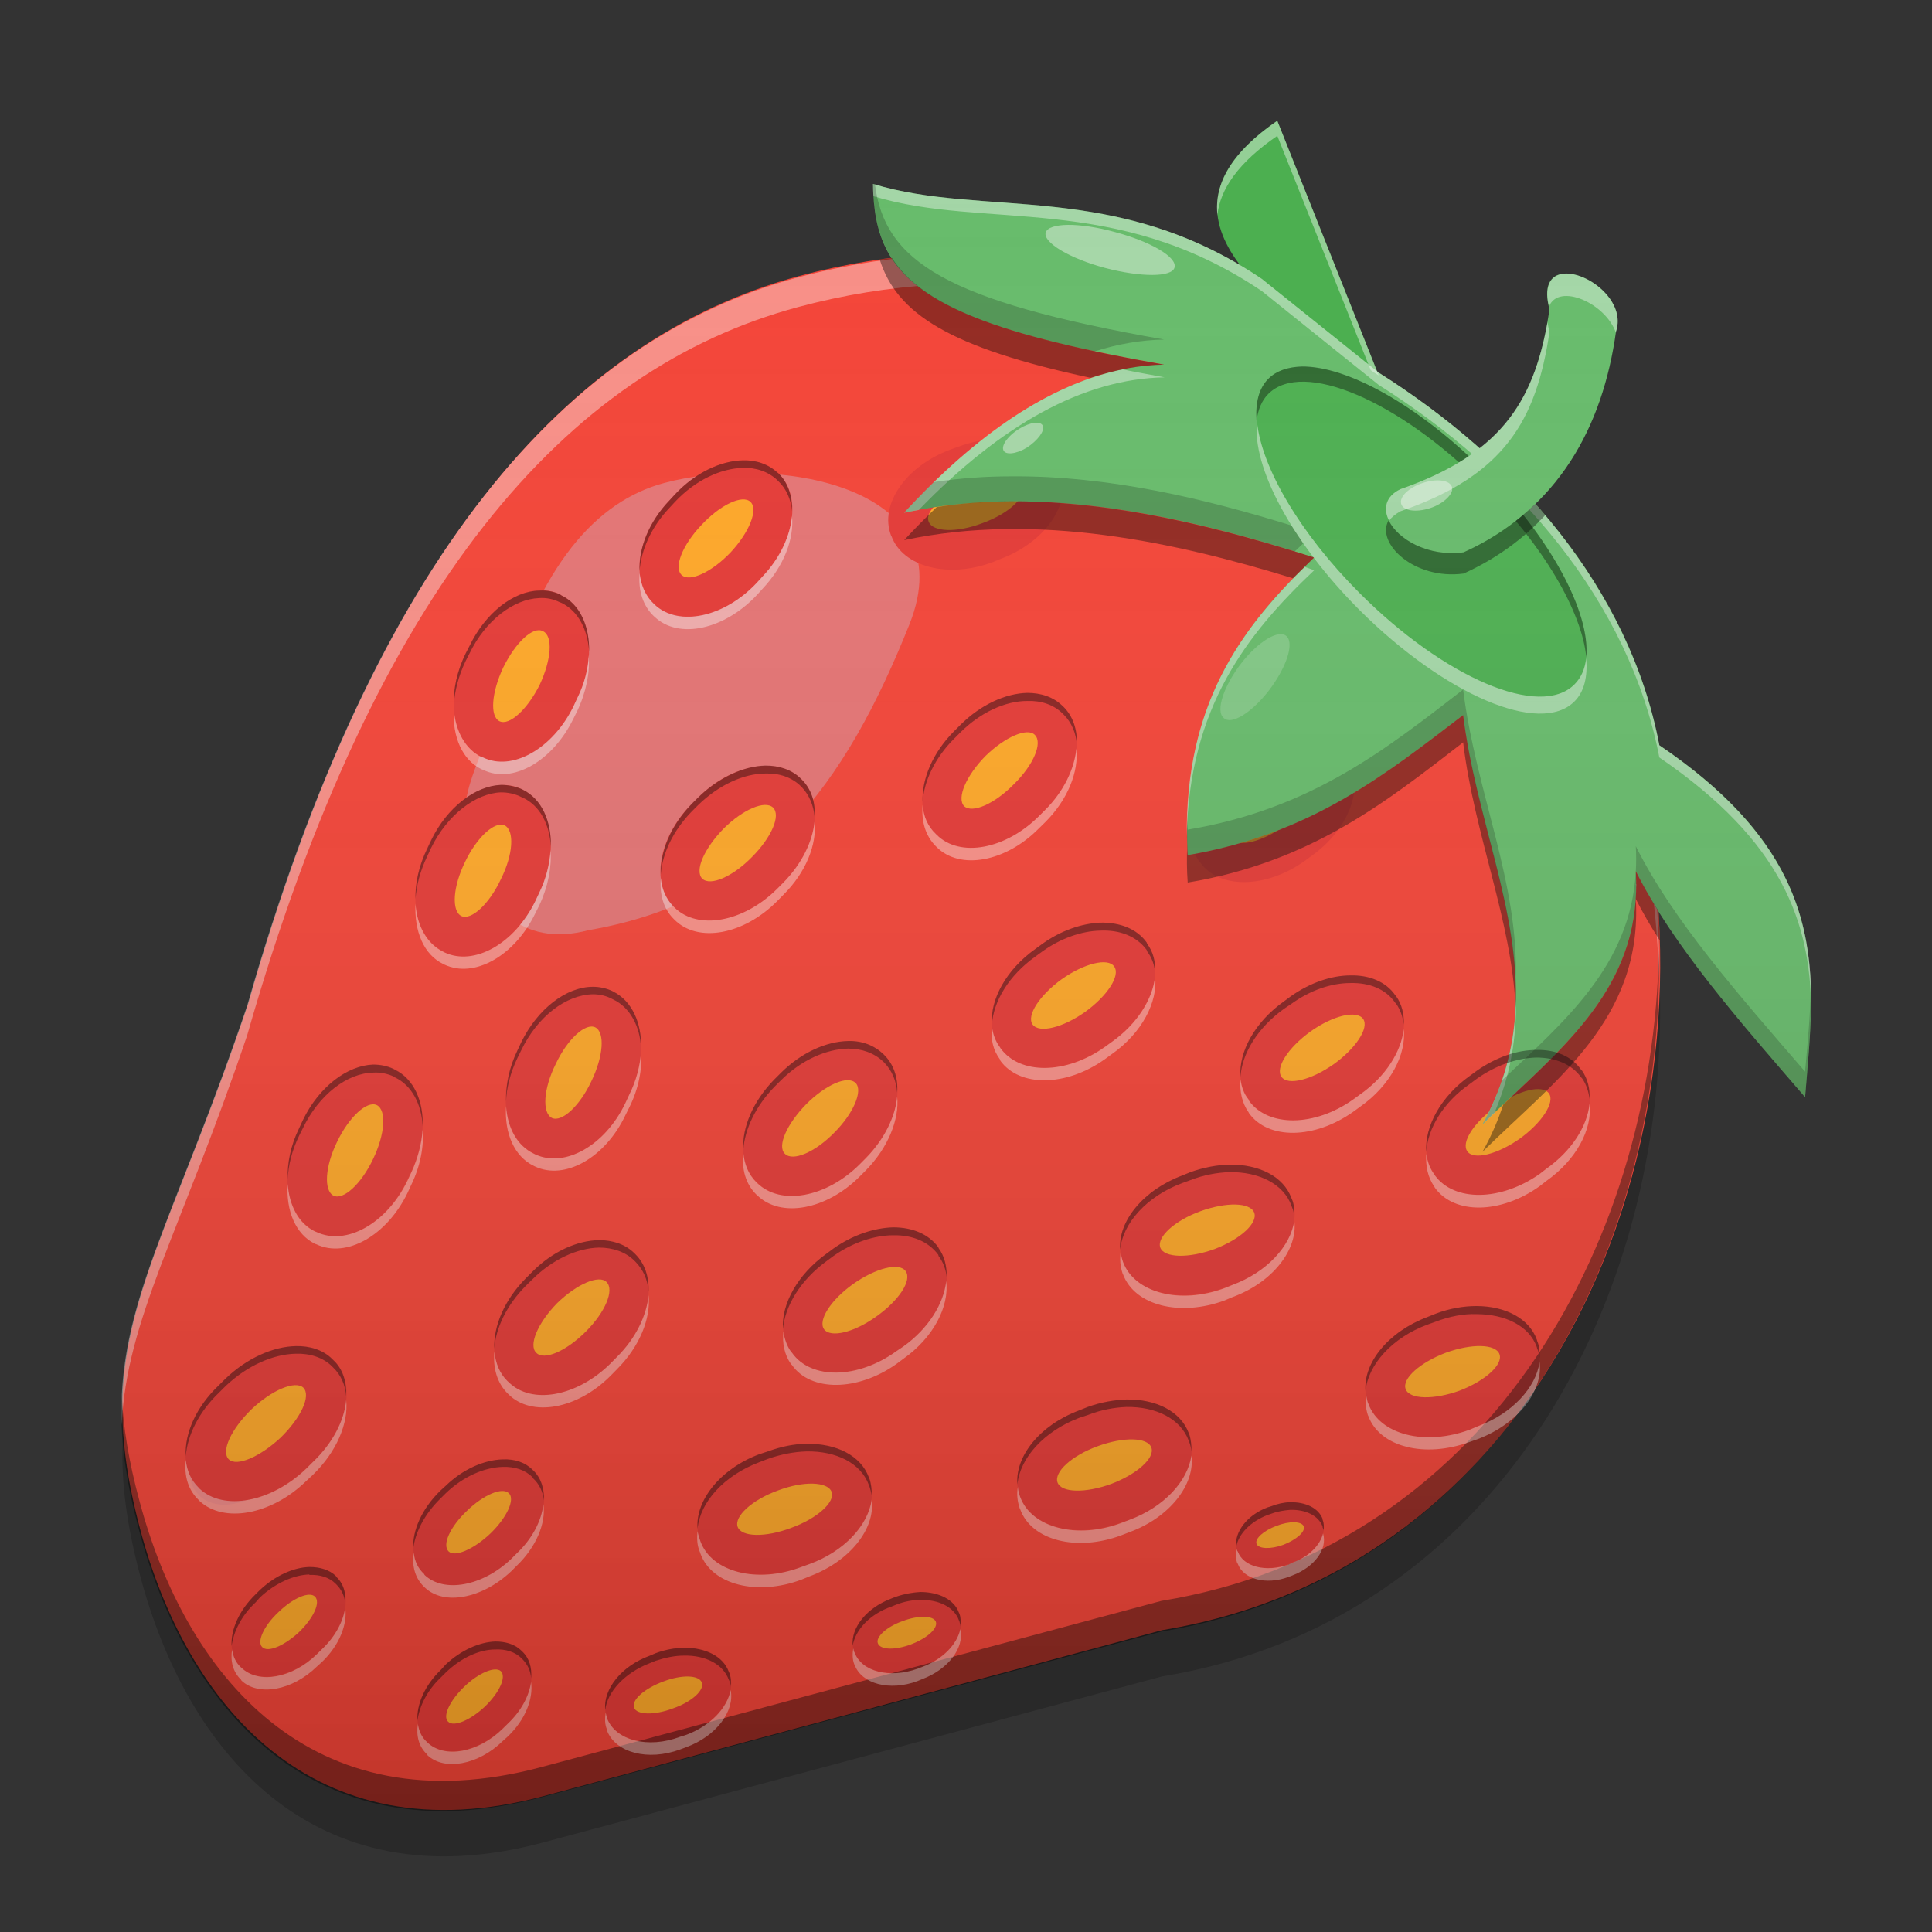 
<svg xmlns="http://www.w3.org/2000/svg" xmlns:xlink="http://www.w3.org/1999/xlink" width="16" height="16" viewBox="0 0 16 16" version="1.1">
<rect x="0" y="0" width="16" height="16" fill="#333333" stroke="none"/>
<defs>
<linearGradient id="linear0" gradientUnits="userSpaceOnUse" x1="32" y1="60" x2="32" y2="4" gradientTransform="matrix(0.25,0,0,0.25,0,0)">
<stop offset="0" style="stop-color:rgb(0%,0%,0%);stop-opacity:0.2;"/>
<stop offset="1" style="stop-color:rgb(100%,100%,100%);stop-opacity:0;"/>
</linearGradient>
</defs>
<g id="surface1">
<path style=" stroke:none;fill-rule:nonzero;fill:rgb(95.686%,26.275%,21.176%);fill-opacity:1;" d="M 6.621 2.285 C 4.699 2.801 3.117 4.598 2.055 8.316 C 1.289 10.582 0.734 11.074 1.164 12.676 C 1.543 14.098 2.578 15.387 4.5 14.875 C 7.062 14.188 7.383 14.102 9.625 13.5 C 12.914 12.961 14.336 9.293 13.527 6.273 C 12.719 3.258 9.637 1.477 6.621 2.285 Z M 6.621 2.285 "/>
<path style=" stroke:none;fill-rule:nonzero;fill:rgb(89.804%,45.098%,45.098%);fill-opacity:1;" d="M 5.5 4 C 4.934 4.152 4.469 4.68 4.156 5.773 C 3.93 6.441 3.766 6.586 3.895 7.059 C 4.004 7.477 4.309 7.855 4.875 7.703 C 6.309 7.457 7 6.5 7.531 5.172 C 8 4 6.387 3.762 5.5 4 Z M 5.5 4 "/>
<path style=" stroke:none;fill-rule:nonzero;fill:rgb(100%,100%,100%);fill-opacity:0.4;" d="M 8.023 2.102 C 7.555 2.105 7.082 2.172 6.609 2.297 C 4.688 2.812 3.109 4.609 2.047 8.328 C 1.441 10.117 0.969 10.801 1.008 11.801 C 1.047 10.926 1.492 10.215 2.047 8.574 C 3.109 4.855 4.688 3.059 6.609 2.543 C 9.629 1.734 12.711 3.512 13.516 6.531 C 13.656 7.043 13.727 7.578 13.738 8.109 C 13.75 7.496 13.676 6.875 13.516 6.285 C 12.836 3.738 10.535 2.074 8.023 2.102 Z M 8.023 2.102 "/>
<path style=" stroke:none;fill-rule:nonzero;fill:rgb(89.804%,22.353%,20.784%);fill-opacity:1;" d="M 3.262 8.852 L 3.27 8.855 C 3.516 8.977 3.574 9.359 3.402 9.711 L 3.371 9.777 C 3.203 10.129 2.867 10.32 2.621 10.203 L 2.609 10.195 C 2.367 10.078 2.305 9.695 2.477 9.344 L 2.508 9.277 C 2.68 8.926 3.016 8.734 3.262 8.852 Z M 3.262 8.852 "/>
<path style=" stroke:none;fill-rule:nonzero;fill:rgb(100%,65.49%,14.902%);fill-opacity:1;" d="M 3.121 9.152 C 3.203 9.195 3.188 9.395 3.09 9.598 C 2.992 9.805 2.844 9.941 2.762 9.902 C 2.68 9.859 2.691 9.66 2.793 9.453 C 2.891 9.25 3.039 9.113 3.121 9.152 Z M 3.121 9.152 "/>
<path style=" stroke:none;fill-rule:nonzero;fill:rgb(89.804%,22.353%,20.784%);fill-opacity:1;" d="M 5.254 10.379 L 5.262 10.387 C 5.457 10.578 5.387 10.961 5.109 11.238 L 5.059 11.289 C 4.781 11.566 4.402 11.637 4.211 11.445 L 4.203 11.438 C 4.008 11.242 4.078 10.863 4.355 10.586 L 4.406 10.535 C 4.684 10.258 5.062 10.188 5.254 10.379 Z M 5.254 10.379 "/>
<path style=" stroke:none;fill-rule:nonzero;fill:rgb(100%,65.49%,14.902%);fill-opacity:1;" d="M 5.023 10.617 C 5.09 10.684 5.012 10.867 4.852 11.027 C 4.688 11.191 4.504 11.27 4.441 11.203 C 4.375 11.141 4.453 10.957 4.613 10.793 C 4.777 10.633 4.961 10.555 5.023 10.617 Z M 5.023 10.617 "/>
<path style=" stroke:none;fill-rule:nonzero;fill:rgb(89.804%,22.353%,20.784%);fill-opacity:1;" d="M 7.195 12.234 L 7.199 12.242 C 7.293 12.496 7.074 12.816 6.707 12.953 L 6.637 12.977 C 6.27 13.113 5.895 13.02 5.801 12.766 L 5.797 12.754 C 5.703 12.5 5.922 12.18 6.289 12.043 L 6.359 12.02 C 6.727 11.883 7.102 11.977 7.195 12.234 Z M 7.195 12.234 "/>
<path style=" stroke:none;fill-rule:nonzero;fill:rgb(100%,65.49%,14.902%);fill-opacity:1;" d="M 6.887 12.355 C 6.918 12.438 6.77 12.574 6.555 12.652 C 6.34 12.734 6.141 12.73 6.109 12.645 C 6.078 12.559 6.227 12.422 6.441 12.344 C 6.656 12.262 6.855 12.27 6.887 12.355 Z M 6.887 12.355 "/>
<path style=" stroke:none;fill-rule:nonzero;fill:rgb(89.804%,22.353%,20.784%);fill-opacity:1;" d="M 9.844 11.867 L 9.848 11.875 C 9.941 12.133 9.723 12.449 9.355 12.586 L 9.285 12.609 C 8.918 12.746 8.543 12.652 8.449 12.398 L 8.445 12.387 C 8.352 12.133 8.57 11.816 8.938 11.68 L 9.008 11.652 C 9.375 11.516 9.75 11.613 9.844 11.867 Z M 9.844 11.867 "/>
<path style=" stroke:none;fill-rule:nonzero;fill:rgb(100%,65.49%,14.902%);fill-opacity:1;" d="M 9.535 11.988 C 9.566 12.074 9.418 12.207 9.203 12.289 C 8.988 12.367 8.789 12.363 8.758 12.277 C 8.727 12.191 8.875 12.055 9.09 11.977 C 9.305 11.898 9.504 11.902 9.535 11.988 Z M 9.535 11.988 "/>
<path style=" stroke:none;fill-rule:nonzero;fill:rgb(89.804%,22.353%,20.784%);fill-opacity:1;" d="M 7.77 10.328 L 7.773 10.34 C 7.934 10.559 7.801 10.922 7.48 11.152 L 7.422 11.191 C 7.102 11.418 6.715 11.426 6.559 11.203 L 6.551 11.195 C 6.395 10.973 6.527 10.609 6.844 10.383 L 6.902 10.34 C 7.223 10.113 7.609 10.109 7.77 10.328 Z M 7.77 10.328 "/>
<path style=" stroke:none;fill-rule:nonzero;fill:rgb(100%,65.49%,14.902%);fill-opacity:1;" d="M 7.5 10.527 C 7.555 10.602 7.445 10.77 7.258 10.902 C 7.074 11.035 6.879 11.082 6.824 11.008 C 6.773 10.934 6.879 10.766 7.066 10.633 C 7.254 10.5 7.449 10.453 7.5 10.527 Z M 7.5 10.527 "/>
<path style=" stroke:none;fill-rule:nonzero;fill:rgb(89.804%,22.353%,20.784%);fill-opacity:1;" d="M 7.316 8.73 L 7.324 8.738 C 7.516 8.93 7.449 9.309 7.172 9.586 L 7.121 9.641 C 6.844 9.918 6.461 9.988 6.27 9.793 L 6.262 9.785 C 6.07 9.594 6.137 9.215 6.414 8.938 L 6.465 8.887 C 6.742 8.609 7.125 8.539 7.316 8.73 Z M 7.316 8.73 "/>
<path style=" stroke:none;fill-rule:nonzero;fill:rgb(100%,65.49%,14.902%);fill-opacity:1;" d="M 7.086 8.969 C 7.148 9.031 7.07 9.219 6.91 9.379 C 6.75 9.543 6.566 9.621 6.5 9.555 C 6.434 9.492 6.516 9.309 6.676 9.145 C 6.836 8.984 7.02 8.902 7.086 8.969 Z M 7.086 8.969 "/>
<path style=" stroke:none;fill-rule:nonzero;fill:rgb(89.804%,22.353%,20.784%);fill-opacity:1;" d="M 4.32 6.535 L 4.328 6.539 C 4.574 6.66 4.637 7.043 4.465 7.395 L 4.434 7.461 C 4.262 7.812 3.926 8.004 3.68 7.887 L 3.672 7.879 C 3.426 7.762 3.367 7.379 3.535 7.027 L 3.566 6.961 C 3.738 6.609 4.074 6.418 4.32 6.535 Z M 4.32 6.535 "/>
<path style=" stroke:none;fill-rule:nonzero;fill:rgb(100%,65.49%,14.902%);fill-opacity:1;" d="M 4.18 6.836 C 4.262 6.879 4.25 7.078 4.148 7.281 C 4.051 7.488 3.902 7.625 3.82 7.586 C 3.738 7.543 3.75 7.344 3.852 7.137 C 3.949 6.934 4.098 6.797 4.18 6.836 Z M 4.18 6.836 "/>
<path style=" stroke:none;fill-rule:nonzero;fill:rgb(89.804%,22.353%,20.784%);fill-opacity:1;" d="M 5.07 8.207 L 5.078 8.215 C 5.324 8.332 5.383 8.715 5.211 9.066 L 5.18 9.133 C 5.012 9.484 4.676 9.676 4.43 9.559 L 4.418 9.551 C 4.176 9.434 4.113 9.051 4.285 8.699 L 4.316 8.633 C 4.488 8.281 4.824 8.09 5.07 8.207 Z M 5.07 8.207 "/>
<path style=" stroke:none;fill-rule:nonzero;fill:rgb(100%,65.49%,14.902%);fill-opacity:1;" d="M 4.93 8.508 C 5.012 8.551 4.996 8.75 4.898 8.953 C 4.801 9.16 4.652 9.297 4.57 9.258 C 4.488 9.215 4.5 9.016 4.602 8.812 C 4.699 8.605 4.848 8.469 4.93 8.508 Z M 4.93 8.508 "/>
<path style=" stroke:none;fill-rule:nonzero;fill:rgb(89.804%,22.353%,20.784%);fill-opacity:1;" d="M 4.637 4.922 L 4.648 4.93 C 4.891 5.047 4.953 5.43 4.781 5.781 L 4.75 5.848 C 4.578 6.199 4.242 6.391 4 6.273 L 3.988 6.27 C 3.742 6.148 3.684 5.77 3.855 5.414 L 3.887 5.352 C 4.055 4.996 4.391 4.805 4.637 4.922 Z M 4.637 4.922 "/>
<path style=" stroke:none;fill-rule:nonzero;fill:rgb(100%,65.49%,14.902%);fill-opacity:1;" d="M 4.496 5.227 C 4.582 5.266 4.566 5.465 4.469 5.672 C 4.367 5.875 4.219 6.012 4.137 5.973 C 4.055 5.934 4.07 5.734 4.168 5.527 C 4.27 5.32 4.414 5.184 4.496 5.227 Z M 4.496 5.227 "/>
<path style=" stroke:none;fill-rule:nonzero;fill:rgb(89.804%,22.353%,20.784%);fill-opacity:1;" d="M 6.633 6.449 L 6.641 6.457 C 6.832 6.648 6.766 7.031 6.488 7.309 L 6.438 7.359 C 6.16 7.637 5.777 7.707 5.586 7.516 L 5.578 7.508 C 5.387 7.316 5.453 6.934 5.73 6.656 L 5.781 6.605 C 6.059 6.328 6.441 6.258 6.633 6.449 Z M 6.633 6.449 "/>
<path style=" stroke:none;fill-rule:nonzero;fill:rgb(100%,65.49%,14.902%);fill-opacity:1;" d="M 6.402 6.688 C 6.469 6.754 6.387 6.938 6.227 7.098 C 6.066 7.262 5.883 7.34 5.816 7.277 C 5.75 7.211 5.832 7.027 5.992 6.863 C 6.152 6.703 6.336 6.625 6.402 6.688 Z M 6.402 6.688 "/>
<path style=" stroke:none;fill-rule:nonzero;fill:rgb(89.804%,22.353%,20.784%);fill-opacity:1;" d="M 10.695 9.922 L 10.699 9.93 C 10.797 10.188 10.574 10.504 10.207 10.641 L 10.141 10.664 C 9.77 10.801 9.395 10.707 9.301 10.453 L 9.297 10.441 C 9.203 10.188 9.426 9.871 9.793 9.734 L 9.859 9.707 C 10.227 9.57 10.602 9.668 10.695 9.922 Z M 10.695 9.922 "/>
<path style=" stroke:none;fill-rule:nonzero;fill:rgb(100%,65.49%,14.902%);fill-opacity:1;" d="M 10.387 10.043 C 10.418 10.129 10.273 10.262 10.059 10.344 C 9.844 10.422 9.641 10.418 9.609 10.332 C 9.578 10.246 9.727 10.109 9.941 10.031 C 10.156 9.953 10.355 9.957 10.387 10.043 Z M 10.387 10.043 "/>
<path style=" stroke:none;fill-rule:nonzero;fill:rgb(89.804%,22.353%,20.784%);fill-opacity:1;" d="M 12.727 11.094 L 12.73 11.105 C 12.828 11.359 12.605 11.676 12.238 11.812 L 12.172 11.84 C 11.801 11.977 11.426 11.879 11.332 11.625 L 11.328 11.613 C 11.234 11.359 11.457 11.043 11.824 10.906 L 11.891 10.879 C 12.258 10.742 12.633 10.84 12.727 11.094 Z M 12.727 11.094 "/>
<path style=" stroke:none;fill-rule:nonzero;fill:rgb(100%,65.49%,14.902%);fill-opacity:1;" d="M 12.418 11.215 C 12.449 11.301 12.301 11.434 12.09 11.516 C 11.875 11.594 11.672 11.59 11.641 11.504 C 11.609 11.418 11.758 11.285 11.973 11.203 C 12.188 11.125 12.387 11.129 12.418 11.215 Z M 12.418 11.215 "/>
<path style=" stroke:none;fill-rule:nonzero;fill:rgb(89.804%,22.353%,20.784%);fill-opacity:1;" d="M 9.496 7.805 L 9.5 7.816 C 9.66 8.035 9.527 8.398 9.207 8.629 L 9.148 8.668 C 8.828 8.898 8.441 8.902 8.285 8.68 L 8.277 8.672 C 8.121 8.449 8.254 8.086 8.574 7.859 L 8.633 7.816 C 8.949 7.59 9.34 7.586 9.496 7.805 Z M 9.496 7.805 "/>
<path style=" stroke:none;fill-rule:nonzero;fill:rgb(100%,65.49%,14.902%);fill-opacity:1;" d="M 9.227 8.004 C 9.281 8.078 9.172 8.246 8.988 8.379 C 8.801 8.512 8.605 8.559 8.551 8.484 C 8.5 8.41 8.609 8.242 8.793 8.109 C 8.98 7.977 9.176 7.93 9.227 8.004 Z M 9.227 8.004 "/>
<path style=" stroke:none;fill-rule:nonzero;fill:rgb(89.804%,22.353%,20.784%);fill-opacity:1;" d="M 8.801 5.848 L 8.809 5.855 C 9 6.047 8.934 6.43 8.656 6.707 L 8.605 6.758 C 8.328 7.035 7.949 7.105 7.754 6.914 L 7.746 6.906 C 7.555 6.715 7.625 6.332 7.902 6.055 L 7.953 6.004 C 8.227 5.727 8.609 5.656 8.801 5.848 Z M 8.801 5.848 "/>
<path style=" stroke:none;fill-rule:nonzero;fill:rgb(100%,65.49%,14.902%);fill-opacity:1;" d="M 8.57 6.086 C 8.637 6.152 8.559 6.336 8.395 6.496 C 8.234 6.66 8.051 6.738 7.984 6.676 C 7.922 6.609 8 6.426 8.16 6.262 C 8.324 6.102 8.508 6.023 8.57 6.086 Z M 8.57 6.086 "/>
<path style=" stroke:none;fill-rule:nonzero;fill:rgb(89.804%,22.353%,20.784%);fill-opacity:1;" d="M 8.777 3.91 L 8.781 3.922 C 8.875 4.176 8.652 4.492 8.285 4.629 L 8.219 4.656 C 7.852 4.793 7.477 4.695 7.383 4.441 L 7.379 4.434 C 7.281 4.176 7.504 3.859 7.871 3.723 L 7.938 3.699 C 8.305 3.562 8.68 3.656 8.777 3.91 Z M 8.777 3.91 "/>
<path style=" stroke:none;fill-rule:nonzero;fill:rgb(100%,65.49%,14.902%);fill-opacity:1;" d="M 8.469 4.031 C 8.5 4.117 8.352 4.254 8.137 4.332 C 7.922 4.414 7.723 4.406 7.691 4.32 C 7.656 4.234 7.805 4.102 8.02 4.02 C 8.234 3.941 8.434 3.945 8.469 4.031 Z M 8.469 4.031 "/>
<path style=" stroke:none;fill-rule:nonzero;fill:rgb(89.804%,22.353%,20.784%);fill-opacity:1;" d="M 6.438 3.91 L 6.445 3.918 C 6.641 4.105 6.586 4.488 6.316 4.773 L 6.266 4.828 C 6 5.113 5.621 5.191 5.422 5.008 L 5.414 5 C 5.215 4.812 5.273 4.43 5.543 4.145 L 5.59 4.094 C 5.859 3.809 6.238 3.727 6.438 3.91 Z M 6.438 3.91 "/>
<path style=" stroke:none;fill-rule:nonzero;fill:rgb(100%,65.49%,14.902%);fill-opacity:1;" d="M 6.215 4.156 C 6.281 4.219 6.207 4.406 6.051 4.574 C 5.895 4.738 5.711 4.824 5.645 4.762 C 5.578 4.699 5.652 4.512 5.809 4.348 C 5.965 4.18 6.148 4.094 6.215 4.156 Z M 6.215 4.156 "/>
<path style=" stroke:none;fill-rule:nonzero;fill:rgb(89.804%,22.353%,20.784%);fill-opacity:1;" d="M 2.43 11.625 L 2.438 11.629 C 2.578 11.766 2.523 12.035 2.316 12.234 L 2.277 12.27 C 2.07 12.469 1.793 12.52 1.652 12.387 L 1.645 12.379 C 1.508 12.246 1.562 11.977 1.766 11.777 L 1.805 11.742 C 2.012 11.543 2.293 11.492 2.43 11.625 Z M 2.43 11.625 "/>
<path style=" stroke:none;fill-rule:nonzero;fill:rgb(100%,65.49%,14.902%);fill-opacity:1;" d="M 2.258 11.797 C 2.309 11.84 2.246 11.973 2.125 12.086 C 2.008 12.203 1.871 12.262 1.824 12.215 C 1.777 12.168 1.836 12.039 1.957 11.922 C 2.078 11.809 2.211 11.75 2.258 11.797 Z M 2.258 11.797 "/>
<path style=" stroke:none;fill-rule:nonzero;fill:rgb(89.804%,22.353%,20.784%);fill-opacity:1;" d="M 2.754 11.254 L 2.762 11.262 C 2.957 11.449 2.883 11.832 2.59 12.109 L 2.535 12.16 C 2.246 12.441 1.852 12.516 1.652 12.324 L 1.645 12.316 C 1.449 12.129 1.523 11.746 1.816 11.469 L 1.867 11.418 C 2.16 11.137 2.555 11.062 2.754 11.254 Z M 2.754 11.254 "/>
<path style=" stroke:none;fill-rule:nonzero;fill:rgb(100%,65.49%,14.902%);fill-opacity:1;" d="M 2.512 11.492 C 2.578 11.559 2.492 11.742 2.324 11.906 C 2.152 12.066 1.961 12.148 1.895 12.086 C 1.828 12.02 1.914 11.836 2.082 11.672 C 2.25 11.512 2.445 11.43 2.512 11.492 Z M 2.512 11.492 "/>
<path style=" stroke:none;fill-rule:nonzero;fill:rgb(89.804%,22.353%,20.784%);fill-opacity:1;" d="M 2.781 13.051 L 2.785 13.059 C 2.926 13.191 2.871 13.461 2.664 13.66 L 2.625 13.695 C 2.422 13.895 2.141 13.945 2 13.812 L 1.996 13.809 C 1.855 13.672 1.91 13.402 2.117 13.203 L 2.152 13.168 C 2.359 12.969 2.641 12.918 2.781 13.051 Z M 2.781 13.051 "/>
<path style=" stroke:none;fill-rule:nonzero;fill:rgb(100%,65.49%,14.902%);fill-opacity:1;" d="M 2.609 13.223 C 2.656 13.27 2.598 13.398 2.477 13.516 C 2.355 13.629 2.219 13.688 2.172 13.641 C 2.125 13.598 2.184 13.465 2.305 13.352 C 2.426 13.234 2.562 13.176 2.609 13.223 Z M 2.609 13.223 "/>
<path style=" stroke:none;fill-rule:nonzero;fill:rgb(89.804%,22.353%,20.784%);fill-opacity:1;" d="M 4.32 13.672 L 4.324 13.676 C 4.465 13.809 4.41 14.078 4.203 14.277 L 4.164 14.312 C 3.961 14.512 3.68 14.562 3.539 14.43 L 3.535 14.426 C 3.395 14.289 3.449 14.02 3.656 13.824 L 3.691 13.785 C 3.898 13.59 4.18 13.535 4.32 13.672 Z M 4.32 13.672 "/>
<path style=" stroke:none;fill-rule:nonzero;fill:rgb(100%,65.49%,14.902%);fill-opacity:1;" d="M 4.148 13.84 C 4.195 13.887 4.137 14.016 4.016 14.133 C 3.895 14.246 3.758 14.305 3.711 14.258 C 3.664 14.215 3.723 14.086 3.844 13.969 C 3.965 13.852 4.102 13.797 4.148 13.84 Z M 4.148 13.84 "/>
<path style=" stroke:none;fill-rule:nonzero;fill:rgb(89.804%,22.353%,20.784%);fill-opacity:1;" d="M 4.41 12.172 L 4.418 12.176 C 4.578 12.332 4.516 12.641 4.277 12.867 L 4.234 12.91 C 4 13.137 3.676 13.195 3.516 13.043 L 3.512 13.035 C 3.352 12.883 3.414 12.574 3.648 12.344 L 3.691 12.305 C 3.93 12.078 4.25 12.016 4.41 12.172 Z M 4.41 12.172 "/>
<path style=" stroke:none;fill-rule:nonzero;fill:rgb(100%,65.49%,14.902%);fill-opacity:1;" d="M 4.215 12.367 C 4.266 12.418 4.199 12.566 4.062 12.699 C 3.922 12.832 3.766 12.898 3.715 12.848 C 3.66 12.793 3.727 12.645 3.867 12.512 C 4.004 12.379 4.16 12.312 4.215 12.367 Z M 4.215 12.367 "/>
<path style=" stroke:none;fill-rule:nonzero;fill:rgb(89.804%,22.353%,20.784%);fill-opacity:1;" d="M 11.555 8.242 L 11.562 8.25 C 11.719 8.473 11.586 8.836 11.266 9.062 L 11.207 9.105 C 10.891 9.332 10.504 9.336 10.344 9.113 L 10.34 9.105 C 10.18 8.883 10.312 8.52 10.633 8.293 L 10.691 8.25 C 11.012 8.023 11.398 8.02 11.555 8.242 Z M 11.555 8.242 "/>
<path style=" stroke:none;fill-rule:nonzero;fill:rgb(100%,65.49%,14.902%);fill-opacity:1;" d="M 11.289 8.438 C 11.34 8.512 11.23 8.68 11.047 8.812 C 10.859 8.945 10.664 8.992 10.613 8.918 C 10.559 8.844 10.668 8.676 10.852 8.543 C 11.039 8.41 11.234 8.363 11.289 8.438 Z M 11.289 8.438 "/>
<path style=" stroke:none;fill-rule:nonzero;fill:rgb(89.804%,22.353%,20.784%);fill-opacity:1;" d="M 11.145 6.27 L 11.152 6.277 C 11.309 6.5 11.18 6.863 10.859 7.09 L 10.801 7.133 C 10.48 7.359 10.094 7.363 9.938 7.141 L 9.93 7.133 C 9.773 6.91 9.902 6.547 10.223 6.32 L 10.281 6.277 C 10.602 6.051 10.988 6.047 11.145 6.27 Z M 11.145 6.27 "/>
<path style=" stroke:none;fill-rule:nonzero;fill:rgb(100%,65.49%,14.902%);fill-opacity:1;" d="M 10.879 6.465 C 10.934 6.539 10.824 6.707 10.637 6.84 C 10.449 6.973 10.258 7.02 10.203 6.945 C 10.148 6.871 10.258 6.703 10.445 6.57 C 10.633 6.438 10.824 6.391 10.879 6.465 Z M 10.879 6.465 "/>
<path style=" stroke:none;fill-rule:nonzero;fill:rgb(89.804%,22.353%,20.784%);fill-opacity:1;" d="M 13.094 8.859 L 13.102 8.867 C 13.258 9.09 13.125 9.453 12.805 9.68 L 12.746 9.723 C 12.43 9.949 12.043 9.953 11.883 9.734 L 11.879 9.723 C 11.719 9.504 11.852 9.137 12.172 8.91 L 12.23 8.871 C 12.551 8.641 12.938 8.637 13.094 8.859 Z M 13.094 8.859 "/>
<path style=" stroke:none;fill-rule:nonzero;fill:rgb(100%,65.49%,14.902%);fill-opacity:1;" d="M 12.828 9.055 C 12.879 9.129 12.77 9.297 12.586 9.43 C 12.398 9.562 12.203 9.609 12.152 9.535 C 12.098 9.461 12.207 9.293 12.395 9.16 C 12.578 9.027 12.773 8.98 12.828 9.055 Z M 12.828 9.055 "/>
<path style=" stroke:none;fill-rule:nonzero;fill:rgb(89.804%,22.353%,20.784%);fill-opacity:1;" d="M 6.035 13.844 L 6.039 13.852 C 6.109 14.035 5.949 14.266 5.684 14.367 L 5.633 14.383 C 5.367 14.48 5.098 14.414 5.027 14.23 L 5.027 14.223 C 4.957 14.039 5.117 13.809 5.383 13.711 L 5.43 13.691 C 5.695 13.594 5.969 13.66 6.035 13.844 Z M 6.035 13.844 "/>
<path style=" stroke:none;fill-rule:nonzero;fill:rgb(100%,65.49%,14.902%);fill-opacity:1;" d="M 5.812 13.934 C 5.836 13.996 5.73 14.094 5.574 14.148 C 5.418 14.207 5.273 14.203 5.25 14.141 C 5.23 14.078 5.336 13.984 5.492 13.926 C 5.645 13.867 5.789 13.871 5.812 13.934 Z M 5.812 13.934 "/>
<path style=" stroke:none;fill-rule:nonzero;fill:rgb(89.804%,22.353%,20.784%);fill-opacity:1;" d="M 7.941 13.355 L 7.945 13.363 C 8.004 13.52 7.867 13.719 7.637 13.801 L 7.598 13.816 C 7.367 13.902 7.137 13.844 7.078 13.684 L 7.074 13.68 C 7.016 13.52 7.152 13.324 7.379 13.238 L 7.422 13.223 C 7.652 13.141 7.883 13.199 7.941 13.355 Z M 7.941 13.355 "/>
<path style=" stroke:none;fill-rule:nonzero;fill:rgb(100%,65.49%,14.902%);fill-opacity:1;" d="M 7.75 13.43 C 7.77 13.484 7.68 13.566 7.547 13.617 C 7.414 13.668 7.289 13.664 7.27 13.609 C 7.25 13.559 7.34 13.473 7.473 13.426 C 7.605 13.375 7.73 13.379 7.75 13.43 Z M 7.75 13.43 "/>
<path style=" stroke:none;fill-rule:nonzero;fill:rgb(89.804%,22.353%,20.784%);fill-opacity:1;" d="M 10.953 12.578 L 10.953 12.586 C 11 12.715 10.891 12.875 10.707 12.941 L 10.672 12.953 C 10.484 13.023 10.297 12.977 10.25 12.848 L 10.246 12.844 C 10.199 12.715 10.312 12.555 10.496 12.484 L 10.531 12.473 C 10.715 12.402 10.902 12.453 10.953 12.578 Z M 10.953 12.578 "/>
<path style=" stroke:none;fill-rule:nonzero;fill:rgb(100%,65.49%,14.902%);fill-opacity:1;" d="M 10.797 12.641 C 10.812 12.684 10.738 12.75 10.629 12.793 C 10.523 12.832 10.422 12.828 10.406 12.785 C 10.391 12.742 10.465 12.676 10.57 12.637 C 10.68 12.594 10.781 12.598 10.797 12.641 Z M 10.797 12.641 "/>
<path style=" stroke:none;fill-rule:nonzero;fill:rgb(29.804%,68.627%,31.373%);fill-opacity:1;" d="M 11.418 3.109 L 10.578 1 C 9.453 1.77 10.449 2.5 11.418 3.109 Z M 11.418 3.109 "/>
<path style=" stroke:none;fill-rule:nonzero;fill:rgb(40%,73.333%,41.569%);fill-opacity:1;" d="M 7.23 1.523 C 8.152 1.805 9.234 1.488 10.449 2.309 L 11.418 3.086 C 12.562 3.809 13.496 4.871 13.742 6.172 C 15.184 7.148 15.031 8.074 14.949 9.086 C 14.406 8.457 13.852 7.828 13.547 7.215 C 13.605 8.215 12.875 8.719 12.277 9.312 C 12.918 8.141 12.262 7.113 12.117 5.922 C 11.484 6.406 10.863 6.906 9.836 7.082 C 9.773 5.844 10.285 5.188 10.883 4.617 C 9.883 4.297 8.656 3.992 7.488 4.246 C 8.43 3.227 9.367 2.801 10.301 3.125 C 7.711 2.738 7.238 2.379 7.23 1.523 Z M 7.23 1.523 "/>
<path style=" stroke:none;fill-rule:nonzero;fill:rgb(100%,100%,100%);fill-opacity:0.4;" d="M 10.578 1 C 10.191 1.266 10.055 1.527 10.082 1.781 C 10.105 1.566 10.254 1.348 10.578 1.125 L 11.352 3.066 C 11.375 3.082 11.398 3.098 11.418 3.109 Z M 10.578 1 "/>
<path style=" stroke:none;fill-rule:nonzero;fill:rgb(29.804%,68.627%,31.373%);fill-opacity:1;" d="M 10.504 3.137 C 10.789 2.855 11.582 3.191 12.281 3.891 C 12.984 4.59 13.32 5.387 13.039 5.668 C 12.758 5.953 11.961 5.613 11.262 4.914 C 10.562 4.215 10.223 3.418 10.504 3.137 Z M 10.504 3.137 "/>
<path style=" stroke:none;fill-rule:nonzero;fill:rgb(64.706%,83.922%,65.49%);fill-opacity:1;" d="M 9.727 2.215 C 9.707 2.297 9.449 2.297 9.152 2.219 C 8.859 2.141 8.637 2.008 8.66 1.926 C 8.684 1.844 8.938 1.84 9.234 1.922 C 9.527 2 9.75 2.129 9.727 2.215 Z M 9.727 2.215 "/>
<path style=" stroke:none;fill-rule:nonzero;fill:rgb(64.706%,83.922%,65.49%);fill-opacity:1;" d="M 8.637 3.527 C 8.652 3.57 8.594 3.648 8.504 3.707 C 8.414 3.762 8.324 3.77 8.309 3.727 C 8.293 3.684 8.352 3.605 8.441 3.551 C 8.531 3.496 8.617 3.484 8.637 3.527 Z M 8.637 3.527 "/>
<path style=" stroke:none;fill-rule:nonzero;fill:rgb(50.588%,78.039%,51.765%);fill-opacity:1;" d="M 10.656 5.27 C 10.719 5.332 10.652 5.531 10.508 5.719 C 10.363 5.906 10.195 6.008 10.133 5.945 C 10.066 5.887 10.133 5.684 10.277 5.496 C 10.422 5.309 10.594 5.207 10.656 5.27 Z M 10.656 5.27 "/>
<path style=" stroke:none;fill-rule:nonzero;fill:rgb(0%,0%,0%);fill-opacity:0.4;" d="M 13.738 7.863 C 13.695 10.375 12.258 12.828 9.617 13.258 C 7.375 13.859 7.055 13.945 4.488 14.633 C 2.566 15.148 1.535 13.855 1.156 12.434 C 1.066 12.102 1.02 11.816 1.008 11.551 C 0.992 11.887 1.035 12.242 1.156 12.688 C 1.535 14.105 2.566 15.398 4.488 14.883 C 7.055 14.195 7.375 14.109 9.617 13.512 C 12.348 13.062 13.789 10.461 13.738 7.863 Z M 13.738 7.863 "/>
<path style=" stroke:none;fill-rule:nonzero;fill:rgb(100%,100%,100%);fill-opacity:0.4;" d="M 7.23 1.523 C 7.23 1.559 7.23 1.594 7.234 1.625 C 8.156 1.906 9.234 1.59 10.449 2.41 L 11.418 3.188 C 12.562 3.91 13.492 4.977 13.742 6.273 C 14.773 6.977 14.988 7.648 15 8.348 C 15.008 7.613 14.824 6.906 13.742 6.172 C 13.492 4.871 12.562 3.809 11.418 3.086 L 10.449 2.309 C 9.234 1.488 8.152 1.805 7.23 1.523 Z M 9.297 3.059 C 8.695 3.184 8.09 3.59 7.488 4.246 C 7.527 4.238 7.566 4.23 7.609 4.223 C 8.289 3.52 8.969 3.137 9.645 3.125 C 9.523 3.102 9.406 3.082 9.297 3.059 Z M 10.805 4.695 C 10.266 5.223 9.816 5.844 9.828 6.93 C 9.848 5.855 10.328 5.25 10.883 4.723 C 10.855 4.711 10.828 4.703 10.805 4.695 Z M 13.547 7.32 C 13.551 7.34 13.551 7.363 13.551 7.383 C 13.551 7.363 13.551 7.344 13.551 7.324 C 13.551 7.324 13.551 7.32 13.547 7.32 Z M 12.555 8.281 C 12.547 8.617 12.473 8.957 12.277 9.312 C 12.309 9.281 12.344 9.25 12.375 9.219 C 12.512 8.898 12.559 8.59 12.555 8.281 Z M 12.555 8.281 "/>
<path style=" stroke:none;fill-rule:nonzero;fill:rgb(0%,0%,0%);fill-opacity:0.4;" d="M 7.387 2.137 C 7.352 2.141 7.32 2.145 7.285 2.148 C 7.426 2.598 7.863 2.879 9.031 3.129 C 9.238 3.062 9.441 3.023 9.641 3.02 C 8.25 2.777 7.637 2.527 7.387 2.137 Z M 8.371 4.152 C 8.164 4.152 7.961 4.168 7.758 4.199 C 7.668 4.285 7.578 4.375 7.488 4.473 C 8.59 4.238 9.742 4.492 10.707 4.789 C 10.766 4.73 10.824 4.676 10.883 4.617 C 10.133 4.379 9.254 4.148 8.371 4.152 Z M 12.117 5.922 C 11.484 6.406 10.863 6.906 9.836 7.082 C 9.832 7.055 9.832 7.023 9.832 6.996 C 9.828 7.098 9.828 7.203 9.836 7.309 C 10.863 7.137 11.484 6.637 12.117 6.148 C 12.211 6.922 12.52 7.625 12.551 8.344 C 12.59 7.547 12.223 6.773 12.117 5.922 Z M 13.547 7.215 C 13.602 8.121 13.004 8.621 12.449 9.148 C 12.406 9.277 12.352 9.406 12.277 9.539 C 12.875 8.949 13.605 8.441 13.547 7.445 C 13.605 7.559 13.672 7.676 13.746 7.789 C 13.742 7.707 13.738 7.625 13.734 7.543 C 13.664 7.434 13.602 7.324 13.547 7.215 Z M 13.547 7.215 "/>
<path style=" stroke:none;fill-rule:nonzero;fill:rgb(0%,0%,0%);fill-opacity:0.2;" d="M 7.23 1.523 C 7.238 2.219 7.555 2.59 9.066 2.91 C 9.258 2.848 9.453 2.816 9.641 2.812 C 7.824 2.492 7.328 2.164 7.246 1.527 C 7.238 1.523 7.234 1.523 7.23 1.523 Z M 8.371 3.945 C 8.156 3.945 7.945 3.961 7.734 3.992 C 7.652 4.07 7.57 4.156 7.488 4.246 C 8.594 4.008 9.754 4.266 10.723 4.566 C 10.746 4.543 10.77 4.523 10.793 4.5 C 10.758 4.449 10.727 4.398 10.695 4.352 C 9.988 4.133 9.184 3.938 8.371 3.945 Z M 12.117 5.711 C 11.484 6.199 10.863 6.699 9.836 6.871 C 9.832 6.84 9.832 6.812 9.832 6.781 C 9.828 6.875 9.828 6.977 9.836 7.082 C 10.863 6.906 11.484 6.406 12.117 5.922 C 12.211 6.695 12.523 7.402 12.551 8.125 C 12.586 7.328 12.223 6.562 12.117 5.711 Z M 13.547 7.008 C 13.551 7.078 13.551 7.148 13.547 7.215 C 13.852 7.828 14.406 8.457 14.949 9.086 C 14.973 8.781 15.004 8.484 14.996 8.191 C 14.992 8.414 14.969 8.645 14.949 8.875 C 14.406 8.246 13.852 7.621 13.547 7.008 Z M 13.547 7.219 C 13.504 7.996 12.953 8.461 12.441 8.945 C 12.398 9.066 12.348 9.188 12.277 9.312 C 12.875 8.719 13.605 8.215 13.547 7.219 Z M 13.547 7.219 "/>
<path style=" stroke:none;fill-rule:nonzero;fill:rgb(100%,100%,100%);fill-opacity:0.4;" d="M 10.41 3.492 C 10.367 3.863 10.695 4.488 11.262 5.055 C 11.965 5.754 12.754 6.094 13.039 5.809 C 13.121 5.727 13.148 5.605 13.137 5.453 C 13.125 5.543 13.094 5.613 13.039 5.668 C 12.754 5.953 11.965 5.617 11.262 4.914 C 10.762 4.414 10.445 3.867 10.41 3.492 Z M 10.41 3.492 "/>
<path style=" stroke:none;fill-rule:nonzero;fill:rgb(0%,0%,0%);fill-opacity:0.4;" d="M 10.781 3.035 C 10.668 3.039 10.57 3.07 10.504 3.137 C 10.426 3.215 10.395 3.336 10.406 3.484 C 10.418 3.395 10.449 3.316 10.504 3.262 C 10.789 2.977 11.582 3.316 12.281 4.016 C 12.785 4.52 13.102 5.07 13.137 5.445 C 13.172 5.074 12.844 4.453 12.281 3.891 C 11.746 3.355 11.156 3.031 10.781 3.035 Z M 10.781 3.035 "/>
<path style=" stroke:none;fill-rule:nonzero;fill:rgb(40%,73.333%,41.569%);fill-opacity:1;" d="M 12.121 4.574 C 12.906 4.215 13.273 3.535 13.383 2.746 C 13.516 2.355 12.676 1.988 12.832 2.562 C 12.723 3.301 12.457 3.75 11.598 4.051 C 11.281 4.207 11.645 4.641 12.121 4.574 Z M 12.121 4.574 "/>
<path style=" stroke:none;fill-rule:nonzero;fill:rgb(64.706%,83.922%,65.49%);fill-opacity:1;" d="M 11.602 4.16 C 11.605 4.223 11.703 4.246 11.82 4.215 C 11.938 4.184 12.027 4.105 12.027 4.047 C 12.023 3.984 11.926 3.961 11.809 3.992 C 11.691 4.023 11.598 4.098 11.602 4.16 Z M 11.602 4.16 "/>
<path style=" stroke:none;fill-rule:nonzero;fill:rgb(100%,100%,100%);fill-opacity:0.4;" d="M 12.973 2.266 C 12.859 2.266 12.781 2.344 12.828 2.539 C 12.906 2.34 13.297 2.508 13.383 2.758 C 13.383 2.754 13.383 2.75 13.383 2.746 C 13.465 2.5 13.168 2.266 12.973 2.266 Z M 12.816 2.668 C 12.695 3.34 12.414 3.766 11.598 4.051 C 11.473 4.109 11.453 4.215 11.504 4.312 C 11.523 4.285 11.555 4.258 11.598 4.234 C 12.457 3.938 12.723 3.484 12.832 2.75 C 12.824 2.719 12.82 2.691 12.816 2.668 Z M 12.816 2.668 "/>
<path style=" stroke:none;fill-rule:nonzero;fill:rgb(0%,0%,0%);fill-opacity:0.4;" d="M 12.715 4.172 C 12.551 4.332 12.355 4.469 12.121 4.574 C 11.828 4.613 11.574 4.465 11.5 4.309 C 11.391 4.496 11.711 4.805 12.121 4.75 C 12.395 4.625 12.617 4.461 12.797 4.266 C 12.77 4.234 12.742 4.203 12.715 4.172 Z M 12.715 4.172 "/>
<path style=" stroke:none;fill-rule:nonzero;fill:rgb(100%,100%,100%);fill-opacity:0.4;" d="M 6.559 4.273 C 6.543 4.438 6.461 4.621 6.316 4.773 L 6.266 4.828 C 5.996 5.113 5.621 5.195 5.422 5.008 L 5.414 5 C 5.348 4.938 5.309 4.848 5.297 4.75 C 5.285 4.891 5.324 5.016 5.414 5.102 L 5.422 5.109 C 5.621 5.297 5.996 5.215 6.266 4.93 L 6.316 4.875 C 6.492 4.688 6.578 4.461 6.559 4.273 Z M 4.875 5.426 C 4.871 5.539 4.84 5.664 4.781 5.781 L 4.75 5.848 C 4.578 6.203 4.242 6.391 4 6.273 L 3.988 6.27 C 3.852 6.203 3.773 6.055 3.758 5.875 C 3.746 6.102 3.828 6.293 3.988 6.371 L 4 6.375 C 4.242 6.496 4.578 6.305 4.75 5.949 L 4.781 5.887 C 4.855 5.73 4.887 5.566 4.875 5.426 Z M 8.914 6.199 C 8.898 6.367 8.809 6.555 8.656 6.707 L 8.605 6.758 C 8.328 7.035 7.949 7.105 7.758 6.914 L 7.75 6.906 C 7.684 6.844 7.648 6.762 7.641 6.668 C 7.629 6.801 7.664 6.922 7.75 7.008 L 7.758 7.016 C 7.949 7.207 8.328 7.141 8.605 6.859 L 8.656 6.809 C 8.844 6.621 8.934 6.391 8.914 6.199 Z M 6.746 6.801 C 6.73 6.969 6.641 7.152 6.488 7.309 L 6.438 7.359 C 6.16 7.637 5.781 7.707 5.586 7.516 L 5.578 7.508 C 5.516 7.445 5.48 7.363 5.473 7.27 C 5.461 7.402 5.492 7.523 5.578 7.609 L 5.586 7.617 C 5.781 7.812 6.16 7.742 6.438 7.461 L 6.488 7.41 C 6.676 7.223 6.766 6.992 6.746 6.801 Z M 4.559 7.039 C 4.551 7.152 4.523 7.277 4.465 7.395 L 4.434 7.461 C 4.262 7.816 3.926 8.004 3.68 7.887 L 3.672 7.883 C 3.535 7.816 3.453 7.668 3.441 7.484 C 3.43 7.711 3.508 7.906 3.672 7.984 L 3.68 7.988 C 3.926 8.105 4.262 7.918 4.434 7.562 L 4.465 7.5 C 4.539 7.344 4.57 7.18 4.559 7.039 Z M 9.566 8.086 C 9.547 8.273 9.418 8.48 9.207 8.629 L 9.148 8.672 C 8.828 8.898 8.445 8.902 8.285 8.68 L 8.281 8.672 C 8.242 8.621 8.223 8.562 8.215 8.504 C 8.203 8.602 8.223 8.695 8.281 8.773 L 8.285 8.785 C 8.445 9.004 8.828 9 9.148 8.773 L 9.207 8.73 C 9.457 8.555 9.59 8.297 9.566 8.086 Z M 11.625 8.523 C 11.605 8.707 11.477 8.914 11.266 9.062 L 11.207 9.105 C 10.887 9.332 10.504 9.336 10.344 9.117 L 10.34 9.105 C 10.301 9.059 10.281 9 10.273 8.938 C 10.266 9.039 10.285 9.133 10.34 9.211 L 10.344 9.219 C 10.504 9.441 10.887 9.434 11.207 9.207 L 11.266 9.164 C 11.516 8.988 11.648 8.73 11.625 8.523 Z M 5.309 8.711 C 5.301 8.824 5.27 8.949 5.211 9.066 L 5.18 9.133 C 5.012 9.488 4.676 9.676 4.43 9.559 L 4.422 9.555 C 4.281 9.488 4.203 9.34 4.191 9.16 C 4.176 9.383 4.258 9.578 4.422 9.656 L 4.43 9.66 C 4.676 9.777 5.012 9.59 5.18 9.234 L 5.211 9.172 C 5.289 9.016 5.32 8.852 5.309 8.711 Z M 7.43 9.082 C 7.414 9.25 7.324 9.434 7.172 9.59 L 7.121 9.641 C 6.844 9.918 6.465 9.988 6.27 9.797 L 6.262 9.789 C 6.199 9.727 6.164 9.641 6.156 9.547 C 6.141 9.684 6.176 9.805 6.262 9.891 L 6.27 9.898 C 6.465 10.09 6.844 10.02 7.121 9.742 L 7.172 9.691 C 7.355 9.504 7.449 9.27 7.43 9.082 Z M 13.164 9.141 C 13.145 9.328 13.016 9.531 12.805 9.68 L 12.75 9.723 C 12.426 9.949 12.043 9.953 11.883 9.734 L 11.879 9.727 C 11.84 9.676 11.82 9.617 11.812 9.555 C 11.805 9.656 11.824 9.75 11.879 9.828 L 11.883 9.836 C 12.043 10.059 12.426 10.055 12.75 9.824 L 12.805 9.781 C 13.055 9.605 13.188 9.352 13.164 9.141 Z M 3.5 9.355 C 3.492 9.469 3.461 9.594 3.406 9.711 L 3.375 9.777 C 3.203 10.133 2.867 10.32 2.621 10.203 L 2.609 10.199 C 2.473 10.133 2.395 9.984 2.383 9.805 C 2.367 10.027 2.449 10.223 2.609 10.301 L 2.621 10.305 C 2.867 10.422 3.203 10.234 3.375 9.879 L 3.406 9.812 C 3.48 9.66 3.512 9.496 3.5 9.355 Z M 10.719 10.109 C 10.688 10.32 10.492 10.535 10.207 10.641 L 10.141 10.668 C 9.77 10.805 9.398 10.707 9.301 10.453 L 9.297 10.441 C 9.289 10.418 9.285 10.395 9.281 10.367 C 9.273 10.43 9.277 10.488 9.297 10.547 L 9.301 10.555 C 9.398 10.812 9.77 10.906 10.141 10.77 L 10.207 10.742 C 10.539 10.621 10.75 10.348 10.719 10.109 Z M 7.836 10.609 C 7.816 10.797 7.688 11.004 7.48 11.152 L 7.422 11.191 C 7.102 11.422 6.715 11.426 6.559 11.203 L 6.551 11.195 C 6.516 11.145 6.496 11.086 6.488 11.027 C 6.477 11.125 6.496 11.219 6.551 11.297 L 6.559 11.305 C 6.715 11.527 7.102 11.523 7.422 11.297 L 7.48 11.254 C 7.73 11.078 7.863 10.82 7.836 10.609 Z M 5.371 10.727 C 5.355 10.895 5.266 11.082 5.109 11.238 L 5.059 11.289 C 4.781 11.566 4.402 11.637 4.211 11.445 L 4.203 11.438 C 4.137 11.375 4.105 11.289 4.094 11.195 C 4.082 11.332 4.117 11.453 4.203 11.539 L 4.211 11.547 C 4.402 11.738 4.781 11.672 5.059 11.391 L 5.109 11.34 C 5.297 11.152 5.391 10.918 5.371 10.727 Z M 12.75 11.281 C 12.719 11.492 12.523 11.707 12.238 11.812 L 12.172 11.84 C 11.801 11.977 11.426 11.883 11.332 11.625 L 11.328 11.617 C 11.32 11.59 11.316 11.566 11.312 11.543 C 11.305 11.602 11.309 11.66 11.328 11.719 L 11.332 11.727 C 11.426 11.984 11.801 12.078 12.172 11.941 L 12.238 11.918 C 12.57 11.793 12.781 11.52 12.75 11.281 Z M 2.867 11.594 C 2.852 11.766 2.754 11.953 2.59 12.109 L 2.535 12.164 C 2.246 12.441 1.852 12.516 1.652 12.328 L 1.645 12.32 C 1.582 12.258 1.547 12.18 1.539 12.09 C 1.523 12.223 1.559 12.34 1.645 12.422 L 1.652 12.43 C 1.852 12.617 2.246 12.547 2.535 12.266 L 2.59 12.215 C 2.789 12.023 2.887 11.785 2.867 11.594 Z M 9.867 12.055 C 9.836 12.266 9.641 12.48 9.355 12.586 L 9.285 12.613 C 8.918 12.75 8.543 12.652 8.449 12.398 L 8.445 12.387 C 8.438 12.363 8.43 12.34 8.43 12.312 C 8.418 12.375 8.426 12.434 8.445 12.492 L 8.449 12.5 C 8.543 12.758 8.918 12.852 9.285 12.715 L 9.355 12.688 C 9.688 12.566 9.898 12.293 9.867 12.055 Z M 7.219 12.422 C 7.188 12.633 6.992 12.848 6.703 12.953 L 6.637 12.977 C 6.27 13.117 5.895 13.02 5.801 12.766 L 5.797 12.754 C 5.789 12.73 5.781 12.707 5.777 12.68 C 5.77 12.742 5.773 12.801 5.797 12.855 L 5.801 12.867 C 5.895 13.125 6.27 13.219 6.637 13.082 L 6.703 13.055 C 7.039 12.93 7.25 12.66 7.219 12.422 Z M 4.5 12.457 C 4.484 12.594 4.41 12.742 4.277 12.867 L 4.234 12.91 C 3.996 13.137 3.676 13.195 3.516 13.043 L 3.512 13.035 C 3.461 12.988 3.434 12.93 3.426 12.859 C 3.41 12.969 3.438 13.07 3.512 13.141 L 3.516 13.145 C 3.676 13.301 3.996 13.238 4.234 13.012 L 4.277 12.969 C 4.441 12.812 4.523 12.613 4.5 12.457 Z M 10.957 12.699 C 10.934 12.797 10.836 12.895 10.703 12.941 L 10.672 12.957 C 10.484 13.023 10.297 12.977 10.25 12.848 L 10.246 12.844 C 10.246 12.84 10.246 12.836 10.242 12.832 C 10.234 12.871 10.234 12.91 10.246 12.945 L 10.25 12.949 C 10.297 13.078 10.484 13.129 10.672 13.059 L 10.703 13.047 C 10.887 12.977 10.996 12.828 10.957 12.699 Z M 2.859 13.312 C 2.844 13.426 2.777 13.555 2.664 13.66 L 2.625 13.699 C 2.422 13.898 2.141 13.949 2 13.812 L 1.996 13.809 C 1.953 13.77 1.93 13.719 1.922 13.66 C 1.906 13.758 1.93 13.848 1.996 13.91 L 2 13.918 C 2.141 14.051 2.422 14 2.625 13.801 L 2.664 13.766 C 2.812 13.625 2.879 13.449 2.859 13.312 Z M 7.953 13.492 C 7.926 13.617 7.809 13.742 7.637 13.805 L 7.598 13.82 C 7.367 13.902 7.137 13.844 7.078 13.688 L 7.074 13.68 C 7.07 13.672 7.07 13.66 7.066 13.652 C 7.059 13.695 7.059 13.742 7.074 13.781 L 7.078 13.789 C 7.137 13.945 7.367 14.008 7.598 13.922 L 7.637 13.906 C 7.855 13.824 7.988 13.645 7.953 13.492 Z M 4.398 13.93 C 4.383 14.043 4.316 14.172 4.203 14.277 L 4.164 14.316 C 3.961 14.516 3.68 14.566 3.539 14.43 L 3.535 14.426 C 3.492 14.387 3.469 14.336 3.461 14.277 C 3.445 14.375 3.469 14.465 3.535 14.527 L 3.539 14.535 C 3.68 14.668 3.961 14.617 4.164 14.418 L 4.203 14.383 C 4.352 14.242 4.418 14.066 4.398 13.93 Z M 6.051 13.996 C 6.023 14.145 5.883 14.293 5.684 14.367 L 5.633 14.383 C 5.367 14.484 5.098 14.414 5.027 14.23 L 5.027 14.223 C 5.02 14.211 5.02 14.195 5.016 14.184 C 5.008 14.23 5.008 14.281 5.027 14.324 L 5.027 14.332 C 5.098 14.516 5.367 14.586 5.633 14.488 L 5.684 14.469 C 5.93 14.379 6.086 14.172 6.051 13.996 Z M 6.051 13.996 "/>
<path style=" stroke:none;fill-rule:nonzero;fill:rgb(0%,0%,0%);fill-opacity:0.4;" d="M 6.152 3.812 C 5.969 3.816 5.758 3.914 5.59 4.094 L 5.543 4.145 C 5.371 4.324 5.289 4.543 5.297 4.727 C 5.309 4.559 5.391 4.367 5.543 4.207 L 5.59 4.156 C 5.758 3.977 5.969 3.879 6.152 3.875 C 6.262 3.871 6.363 3.906 6.438 3.977 L 6.445 3.984 C 6.512 4.047 6.551 4.137 6.559 4.234 C 6.562 4.109 6.527 3.996 6.445 3.918 L 6.438 3.914 C 6.363 3.844 6.262 3.809 6.152 3.812 Z M 4.465 4.891 C 4.254 4.895 4.02 5.074 3.887 5.352 L 3.855 5.414 C 3.785 5.559 3.754 5.703 3.758 5.836 C 3.766 5.723 3.797 5.598 3.855 5.477 L 3.887 5.414 C 4.02 5.137 4.254 4.961 4.465 4.953 C 4.527 4.949 4.582 4.961 4.637 4.988 L 4.648 4.992 C 4.789 5.059 4.867 5.215 4.879 5.398 C 4.883 5.188 4.805 5.004 4.648 4.93 L 4.637 4.922 C 4.582 4.898 4.527 4.887 4.465 4.891 Z M 8.508 5.738 C 8.328 5.742 8.121 5.836 7.953 6.004 L 7.902 6.055 C 7.723 6.234 7.633 6.453 7.641 6.641 C 7.652 6.469 7.742 6.277 7.902 6.117 L 7.953 6.066 C 8.121 5.898 8.328 5.805 8.508 5.805 C 8.621 5.801 8.727 5.836 8.801 5.91 L 8.809 5.918 C 8.875 5.984 8.91 6.07 8.918 6.164 C 8.922 6.043 8.887 5.934 8.809 5.855 L 8.801 5.848 C 8.727 5.773 8.621 5.738 8.508 5.738 Z M 6.34 6.34 C 6.16 6.344 5.953 6.438 5.781 6.605 L 5.73 6.656 C 5.555 6.836 5.465 7.055 5.473 7.242 C 5.484 7.07 5.574 6.879 5.73 6.719 L 5.781 6.668 C 5.953 6.5 6.16 6.406 6.34 6.406 C 6.453 6.402 6.559 6.438 6.633 6.512 L 6.641 6.52 C 6.703 6.586 6.738 6.672 6.746 6.766 C 6.754 6.645 6.719 6.535 6.641 6.457 L 6.633 6.449 C 6.559 6.375 6.453 6.34 6.34 6.34 Z M 4.148 6.5 C 3.938 6.508 3.703 6.684 3.57 6.961 L 3.539 7.027 C 3.469 7.168 3.438 7.316 3.441 7.445 C 3.449 7.332 3.48 7.211 3.539 7.09 L 3.57 7.023 C 3.703 6.75 3.938 6.57 4.148 6.562 C 4.207 6.562 4.266 6.574 4.32 6.602 L 4.328 6.605 C 4.473 6.672 4.551 6.828 4.562 7.012 C 4.566 6.801 4.488 6.617 4.328 6.539 L 4.32 6.535 C 4.266 6.512 4.207 6.5 4.148 6.5 Z M 9.109 7.641 C 8.957 7.648 8.785 7.707 8.633 7.816 L 8.574 7.859 C 8.332 8.031 8.199 8.277 8.215 8.484 C 8.227 8.293 8.355 8.078 8.574 7.922 L 8.633 7.879 C 8.785 7.77 8.957 7.711 9.109 7.707 C 9.273 7.699 9.414 7.754 9.496 7.867 L 9.5 7.879 C 9.539 7.93 9.559 7.988 9.566 8.051 C 9.57 7.965 9.551 7.883 9.5 7.816 L 9.496 7.805 C 9.414 7.691 9.273 7.637 9.109 7.641 Z M 11.184 8.078 C 11.027 8.078 10.852 8.137 10.691 8.25 L 10.633 8.293 C 10.391 8.465 10.258 8.711 10.273 8.918 C 10.285 8.727 10.414 8.512 10.633 8.355 L 10.691 8.316 C 10.852 8.199 11.027 8.141 11.184 8.141 C 11.34 8.137 11.477 8.191 11.555 8.305 L 11.562 8.312 C 11.598 8.363 11.617 8.422 11.625 8.484 C 11.629 8.398 11.609 8.316 11.562 8.25 L 11.555 8.242 C 11.477 8.129 11.34 8.074 11.184 8.078 Z M 4.91 8.172 C 4.691 8.172 4.453 8.352 4.316 8.633 L 4.285 8.699 C 4.215 8.844 4.188 8.988 4.191 9.121 C 4.195 9.008 4.227 8.883 4.285 8.762 L 4.316 8.699 C 4.453 8.414 4.691 8.238 4.91 8.234 C 4.965 8.234 5.02 8.246 5.07 8.273 L 5.078 8.277 C 5.219 8.344 5.301 8.5 5.309 8.684 C 5.316 8.473 5.234 8.289 5.078 8.211 L 5.07 8.207 C 5.02 8.184 4.965 8.172 4.91 8.172 Z M 7.023 8.621 C 6.844 8.625 6.637 8.715 6.465 8.887 L 6.414 8.938 C 6.238 9.117 6.145 9.336 6.156 9.52 C 6.168 9.352 6.258 9.16 6.414 9 L 6.465 8.949 C 6.637 8.777 6.844 8.688 7.023 8.684 C 7.137 8.684 7.238 8.719 7.316 8.793 L 7.324 8.801 C 7.387 8.867 7.422 8.949 7.43 9.047 C 7.438 8.926 7.402 8.816 7.324 8.738 L 7.316 8.73 C 7.238 8.656 7.137 8.617 7.023 8.621 Z M 12.723 8.695 C 12.566 8.695 12.391 8.754 12.23 8.867 L 12.172 8.91 C 11.93 9.082 11.797 9.332 11.812 9.539 C 11.824 9.344 11.953 9.129 12.172 8.977 L 12.23 8.934 C 12.391 8.82 12.566 8.762 12.723 8.758 C 12.879 8.758 13.016 8.812 13.094 8.922 L 13.102 8.93 C 13.137 8.98 13.156 9.039 13.164 9.102 C 13.168 9.016 13.148 8.934 13.102 8.867 L 13.094 8.859 C 13.016 8.746 12.879 8.691 12.723 8.695 Z M 3.09 8.816 C 2.875 8.824 2.641 9 2.508 9.277 L 2.477 9.344 C 2.406 9.488 2.379 9.633 2.383 9.766 C 2.387 9.652 2.418 9.527 2.477 9.406 L 2.508 9.344 C 2.641 9.066 2.875 8.887 3.09 8.883 C 3.148 8.879 3.207 8.891 3.258 8.914 L 3.27 8.922 C 3.41 8.988 3.492 9.145 3.5 9.328 C 3.508 9.117 3.426 8.934 3.27 8.859 L 3.258 8.852 C 3.207 8.828 3.148 8.816 3.09 8.816 Z M 10.18 9.645 C 10.078 9.648 9.969 9.668 9.859 9.707 L 9.793 9.734 C 9.469 9.855 9.258 10.113 9.277 10.348 C 9.297 10.133 9.496 9.906 9.793 9.797 L 9.859 9.773 C 9.969 9.73 10.078 9.711 10.18 9.707 C 10.426 9.703 10.629 9.805 10.695 9.984 L 10.699 9.996 C 10.711 10.02 10.715 10.047 10.719 10.074 C 10.719 10.023 10.719 9.977 10.699 9.93 L 10.695 9.922 C 10.629 9.742 10.426 9.641 10.18 9.645 Z M 7.398 10.164 C 7.242 10.168 7.062 10.227 6.902 10.34 L 6.844 10.383 C 6.605 10.555 6.469 10.801 6.484 11.008 C 6.5 10.816 6.629 10.602 6.844 10.445 L 6.902 10.402 C 7.062 10.289 7.242 10.23 7.398 10.23 C 7.555 10.227 7.688 10.281 7.77 10.391 L 7.773 10.402 C 7.812 10.453 7.832 10.512 7.84 10.574 C 7.84 10.488 7.824 10.406 7.773 10.336 L 7.77 10.328 C 7.688 10.219 7.555 10.164 7.398 10.164 Z M 4.961 10.27 C 4.781 10.273 4.574 10.363 4.406 10.535 L 4.355 10.586 C 4.176 10.766 4.086 10.984 4.094 11.168 C 4.105 11 4.195 10.809 4.355 10.648 L 4.406 10.598 C 4.574 10.43 4.781 10.336 4.961 10.332 C 5.074 10.332 5.18 10.367 5.254 10.441 L 5.262 10.449 C 5.328 10.516 5.363 10.598 5.371 10.695 C 5.375 10.574 5.34 10.465 5.262 10.387 L 5.254 10.379 C 5.18 10.305 5.074 10.27 4.961 10.27 Z M 12.227 10.816 C 12.121 10.816 12.004 10.836 11.891 10.879 L 11.824 10.906 C 11.5 11.027 11.289 11.285 11.309 11.52 C 11.328 11.305 11.527 11.078 11.824 10.969 L 11.891 10.945 C 12.004 10.902 12.121 10.879 12.227 10.883 C 12.465 10.883 12.664 10.98 12.727 11.156 L 12.73 11.168 C 12.742 11.191 12.746 11.219 12.75 11.246 C 12.75 11.199 12.75 11.148 12.73 11.105 L 12.727 11.094 C 12.664 10.918 12.465 10.816 12.227 10.816 Z M 2.449 11.148 C 2.262 11.152 2.047 11.246 1.867 11.418 L 1.816 11.469 C 1.625 11.648 1.527 11.871 1.539 12.059 C 1.551 11.887 1.648 11.691 1.816 11.531 L 1.867 11.48 C 2.047 11.309 2.262 11.215 2.449 11.211 C 2.566 11.207 2.676 11.242 2.75 11.316 L 2.758 11.324 C 2.824 11.387 2.859 11.469 2.867 11.562 C 2.871 11.445 2.84 11.336 2.758 11.262 L 2.75 11.254 C 2.676 11.18 2.566 11.145 2.449 11.148 Z M 9.328 11.59 C 9.227 11.594 9.117 11.613 9.008 11.652 L 8.938 11.68 C 8.613 11.801 8.406 12.059 8.426 12.293 C 8.445 12.078 8.645 11.852 8.938 11.742 L 9.008 11.719 C 9.117 11.676 9.227 11.656 9.328 11.652 C 9.574 11.648 9.777 11.75 9.844 11.93 L 9.848 11.941 C 9.859 11.965 9.863 11.992 9.867 12.02 C 9.867 11.969 9.863 11.922 9.848 11.875 L 9.844 11.867 C 9.777 11.688 9.574 11.586 9.328 11.59 Z M 6.68 11.957 C 6.578 11.957 6.469 11.98 6.359 12.02 L 6.289 12.043 C 5.965 12.164 5.758 12.426 5.777 12.66 C 5.797 12.441 5.996 12.219 6.289 12.109 L 6.359 12.082 C 6.469 12.043 6.578 12.023 6.68 12.02 C 6.926 12.016 7.129 12.117 7.195 12.297 L 7.199 12.305 C 7.207 12.332 7.215 12.359 7.219 12.383 C 7.219 12.336 7.215 12.289 7.199 12.242 L 7.195 12.234 C 7.129 12.055 6.926 11.953 6.68 11.957 Z M 4.164 12.086 C 4.012 12.09 3.836 12.164 3.691 12.305 L 3.648 12.344 C 3.492 12.496 3.414 12.676 3.422 12.828 C 3.438 12.691 3.516 12.539 3.648 12.41 L 3.691 12.367 C 3.836 12.227 4.012 12.152 4.164 12.148 C 4.262 12.145 4.348 12.172 4.41 12.234 L 4.414 12.242 C 4.465 12.289 4.496 12.352 4.504 12.426 C 4.508 12.328 4.48 12.238 4.414 12.176 L 4.41 12.172 C 4.348 12.109 4.262 12.082 4.164 12.086 Z M 10.684 12.441 C 10.637 12.441 10.582 12.453 10.531 12.473 L 10.496 12.484 C 10.328 12.547 10.223 12.688 10.238 12.809 C 10.258 12.703 10.355 12.602 10.496 12.547 L 10.531 12.535 C 10.582 12.516 10.637 12.508 10.684 12.504 C 10.812 12.5 10.918 12.551 10.953 12.641 L 10.953 12.648 C 10.957 12.656 10.961 12.668 10.961 12.676 C 10.965 12.645 10.965 12.613 10.953 12.586 L 10.953 12.578 C 10.918 12.488 10.812 12.438 10.684 12.441 Z M 2.562 12.977 C 2.434 12.98 2.281 13.047 2.152 13.168 L 2.117 13.203 C 1.98 13.336 1.91 13.496 1.918 13.633 C 1.934 13.512 2 13.379 2.117 13.27 L 2.152 13.23 C 2.281 13.109 2.434 13.043 2.562 13.039 L 2.562 13.043 C 2.648 13.039 2.727 13.062 2.781 13.117 L 2.785 13.121 C 2.828 13.164 2.855 13.219 2.859 13.281 C 2.867 13.191 2.844 13.113 2.785 13.059 L 2.781 13.051 C 2.727 13 2.648 12.977 2.562 12.977 Z M 7.621 13.184 C 7.559 13.188 7.492 13.199 7.422 13.223 L 7.383 13.238 C 7.176 13.316 7.047 13.48 7.062 13.629 C 7.082 13.5 7.203 13.367 7.383 13.305 L 7.422 13.289 C 7.492 13.262 7.559 13.25 7.621 13.25 C 7.773 13.246 7.902 13.309 7.941 13.418 L 7.945 13.426 C 7.949 13.441 7.953 13.453 7.953 13.469 C 7.957 13.43 7.957 13.395 7.945 13.363 L 7.941 13.355 C 7.902 13.246 7.773 13.184 7.621 13.184 Z M 4.102 13.594 C 3.973 13.598 3.82 13.664 3.691 13.785 L 3.656 13.824 C 3.52 13.953 3.449 14.113 3.457 14.25 C 3.473 14.129 3.539 13.996 3.656 13.887 L 3.691 13.852 C 3.82 13.727 3.973 13.66 4.102 13.66 C 4.188 13.656 4.266 13.68 4.32 13.734 L 4.324 13.738 C 4.367 13.781 4.395 13.836 4.398 13.898 C 4.406 13.812 4.383 13.73 4.324 13.676 L 4.32 13.672 C 4.266 13.617 4.188 13.594 4.102 13.594 Z M 5.664 13.645 C 5.59 13.648 5.512 13.66 5.43 13.691 L 5.383 13.711 C 5.145 13.797 4.996 13.988 5.012 14.16 C 5.031 14.008 5.176 13.852 5.383 13.773 L 5.43 13.754 C 5.512 13.727 5.59 13.711 5.664 13.711 C 5.84 13.707 5.988 13.781 6.035 13.91 L 6.039 13.918 C 6.047 13.934 6.051 13.949 6.051 13.969 C 6.055 13.93 6.055 13.891 6.039 13.852 L 6.035 13.844 C 5.988 13.715 5.84 13.645 5.664 13.645 Z M 5.664 13.645 "/>
<path style=" stroke:none;fill-rule:nonzero;fill:rgb(0%,0%,0%);fill-opacity:0.2;" d="M 13.746 8.176 C 13.676 10.664 12.242 13.07 9.625 13.5 C 7.383 14.102 7.062 14.188 4.5 14.875 C 2.578 15.387 1.543 14.098 1.164 12.676 C 1.082 12.375 1.035 12.109 1.02 11.867 C 0.996 12.219 1.039 12.594 1.164 13.062 C 1.543 14.48 2.578 15.773 4.5 15.258 C 7.062 14.57 7.383 14.484 9.625 13.883 C 12.375 13.434 13.82 10.793 13.746 8.176 Z M 13.746 8.176 "/>
<path style=" stroke:none;fill-rule:nonzero;fill:url(#linear0);" d="M 7.23 1.523 C 7.234 1.762 7.273 1.965 7.383 2.137 C 7.129 2.168 6.875 2.219 6.621 2.285 C 4.699 2.801 3.117 4.598 2.055 8.316 C 1.289 10.582 0.734 11.074 1.164 12.676 C 1.543 14.098 2.578 15.387 4.5 14.875 C 7.062 14.188 7.383 14.102 9.625 13.5 C 12.461 13.035 13.906 10.242 13.734 7.547 C 14.051 8.055 14.504 8.57 14.949 9.086 C 15.031 8.074 15.184 7.148 13.742 6.172 C 13.598 5.422 13.227 4.746 12.715 4.172 C 13.102 3.801 13.305 3.301 13.383 2.746 C 13.516 2.355 12.676 1.988 12.832 2.562 C 12.758 3.062 12.609 3.434 12.254 3.711 C 11.996 3.48 11.715 3.273 11.418 3.086 L 10.449 2.309 C 9.234 1.488 8.152 1.805 7.23 1.523 Z M 7.23 1.523 "/>
</g>
</svg>
